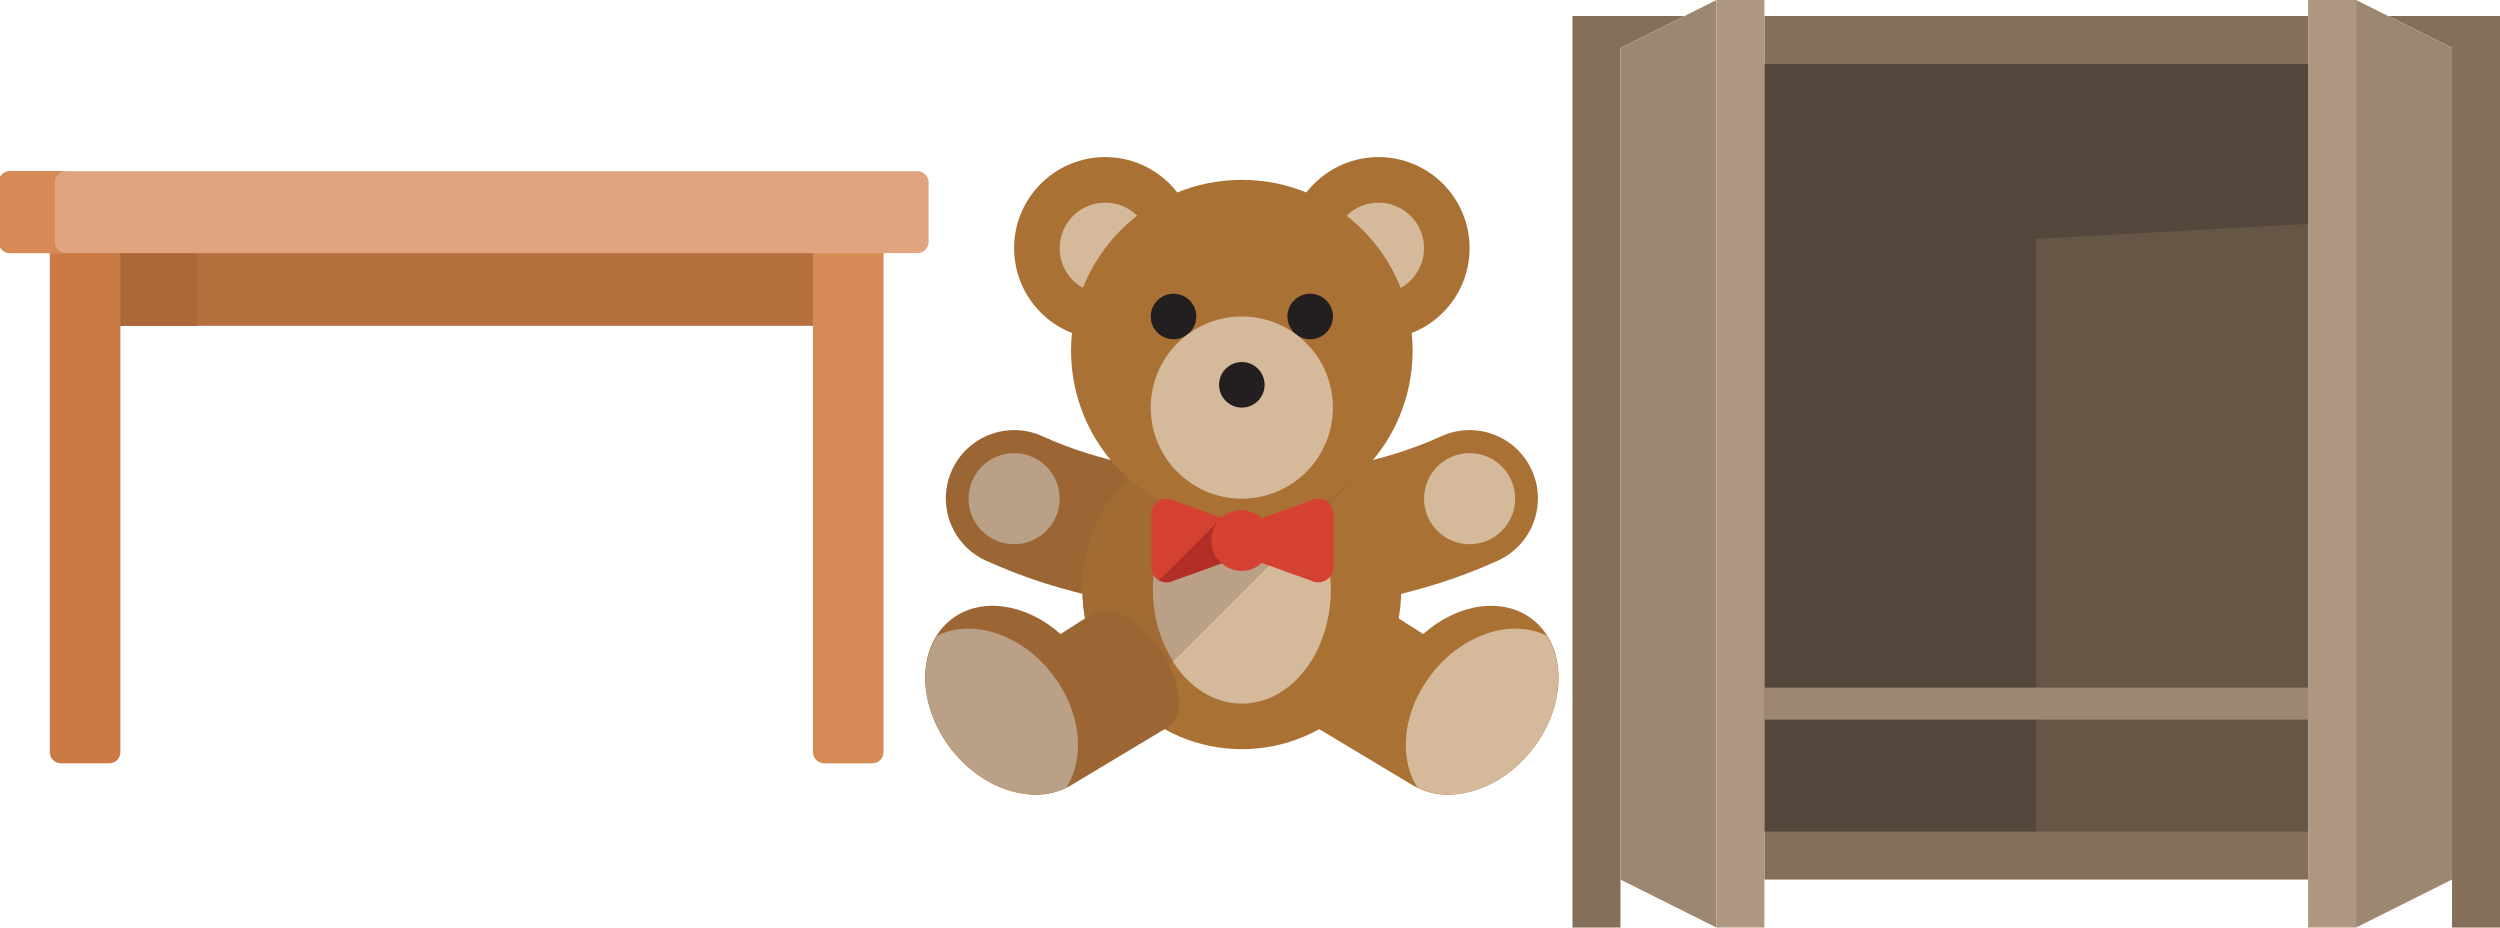 <?xml version="1.0" encoding="UTF-8" standalone="no"?>
<svg
   xmlns:dc="http://purl.org/dc/elements/1.1/"
   xmlns:cc="http://creativecommons.org/ns#"
   xmlns:rdf="http://www.w3.org/1999/02/22-rdf-syntax-ns#"
   xmlns:svg="http://www.w3.org/2000/svg"
   xmlns="http://www.w3.org/2000/svg"
   viewBox="0 0 156.331 58"
   version="1.1"
   id="svg481"
   width="156.331"
   height="58">
  <defs
     id="defs485" />
  <title
     id="title444">Layer closet</title>
  <style
     type="text/css"
     id="style446">
    .st0{fill:#847059;}
    .st1{fill:#665646;}
    .st2{fill:#54473B;}
    .st3{fill:#9E8771;}
    .st4{fill:#AF9680;}
    .st5{fill:none;stroke:#382016;stroke-width:2;stroke-miterlimit:10;}
    .st6{fill:none;stroke:#E0E1E2;stroke-width:2;stroke-linecap:round;stroke-miterlimit:10;}
  </style>
  <g
     id="g1220"
     transform="matrix(-1,0,0,1,156.331,0)">
    <g
       id="g_closet1">
      <rect
         x="12"
         y="1"
         class="st0"
         width="34"
         height="54"
         id="rect448" />
      <polygon
         class="st0"
         points="3,3 7,1 0,1 0,58 3,58 3,55 "
         id="polygon450" />
      <polygon
         class="st0"
         points="58,1 51,1 55,3 55,55 55,58 58,58 "
         id="polygon452" />
      <rect
         x="12"
         y="4"
         class="st1"
         width="17"
         height="48"
         id="rect454" />
      <rect
         x="29"
         y="4"
         class="st2"
         width="17"
         height="48"
         id="rect456" />
      <polygon
         class="st3"
         points="3,55 3,3 9,0 9,58 "
         id="polygon458" />
      <rect
         x="9"
         class="st4"
         width="3"
         height="58"
         id="rect460"
         y="0" />
      <polygon
         class="st3"
         points="55,55 55,3 49,0 49,58 "
         id="polygon462" />
      <rect
         x="46"
         class="st4"
         width="3"
         height="58"
         id="rect464"
         y="0" />
      <path
         class="st5"
         d="M 29,19"
         id="path466" />
      <path
         class="st5"
         d="M 12,19"
         id="path468" />
      <path
         class="st6"
         d="M 43,12"
         id="path470" />
      <path
         class="st6"
         d="M 32,12"
         id="path472" />
      <polygon
         class="st2"
         points="29,4 30.1,15 12,14 12,4 "
         id="polygon474" />
      <rect
         x="12"
         y="43"
         class="st3"
         width="34"
         height="2"
         id="rect476" />
      <line
         class="st3"
         x1="46"
         y1="13"
         x2="46"
         y2="15"
         id="line478" />
    </g>
    <g
       id="g753"
       transform="matrix(0.089,0,0,0.089,58.737,9.823)">
      <path
         style="fill:#9b6534"
         d="m 427.658,219.87 c -11.016,-24.117 -39.484,-34.718 -63.61,-23.703 -39.266,17.953 -89,27.836 -140.047,27.836 -0.09,0 -0.176,-0.008 -0.266,-0.008 v 96 c 0.09,0 0.176,0.008 0.266,0.008 65.453,0 127.687,-12.633 179.953,-36.523 24.11,-11.024 34.72,-39.501 23.704,-63.61 z"
         id="path629" />
      <path
         style="fill:#aa7135"
         d="m 20.346,219.87 c 11.016,-24.117 39.484,-34.718 63.61,-23.703 39.266,17.953 89,27.836 140.047,27.836 0.09,0 0.176,-0.008 0.266,-0.008 v 96 c -0.09,0 -0.176,0.008 -0.266,0.008 C 158.55,320.003 96.316,307.37 44.05,283.48 19.939,272.456 9.33,243.979 20.346,219.87 Z"
         id="path631" />
      <circle
         style="fill:#b9a086"
         cx="384.036"
         cy="240"
         r="32"
         id="circle633" />
      <circle
         style="fill:#aa7135"
         cx="224.036"
         cy="304"
         r="112"
         id="circle635" />
      <ellipse
         style="fill:#d5b99b"
         cx="224.036"
         cy="304"
         rx="62.512"
         ry="80"
         id="ellipse637" />
      <path
         style="fill:#a26b34"
         d="m 224.002,192.002 c -31.363,0 -59.676,12.926 -80.008,33.698 l 158.309,158.31 c 20.774,-20.332 33.699,-48.645 33.699,-80.008 0,-61.855 -50.145,-112 -112,-112 z"
         id="path639" />
      <path
         style="fill:#b9a086"
         d="m 224.004,224.002 c -20.383,0 -38.309,12.672 -49.718,31.988 l 98.098,98.098 c 8.699,-13.744 14.129,-31.019 14.129,-50.086 -10e-4,-44.183 -27.986,-80 -62.509,-80 z"
         id="path641" />
      <g
         id="g647">
        <circle
           style="fill:#aa7135"
           cx="320.036"
           cy="64"
           r="64"
           id="circle643" />
        <circle
           style="fill:#aa7135"
           cx="128.004"
           cy="64"
           r="64"
           id="circle645" />
      </g>
      <g
         id="g653">
        <circle
           style="fill:#d5b99b"
           cx="128.004"
           cy="64"
           r="32"
           id="circle649" />
        <circle
           style="fill:#d5b99b"
           cx="320.036"
           cy="64"
           r="32"
           id="circle651" />
      </g>
      <circle
         style="fill:#aa7135"
         cx="224.036"
         cy="136"
         r="120"
         id="circle655" />
      <g
         id="g661">
        <circle
           style="fill:#231f20"
           cx="176.004"
           cy="112"
           r="16"
           id="circle657" />
        <circle
           style="fill:#231f20"
           cx="272.036"
           cy="112"
           r="16"
           id="circle659" />
      </g>
      <circle
         style="fill:#d5b99b"
         cx="224.036"
         cy="176"
         r="64"
         id="circle663" />
      <circle
         style="fill:#231f20"
         cx="224.036"
         cy="160"
         r="16"
         id="circle665" />
      <circle
         style="fill:#d5b99b"
         cx="64.004"
         cy="240"
         r="32"
         id="circle667" />
      <path
         style="fill:#d64231"
         d="m 272.408,241.089 c 7.085,-3.443 15.329,1.717 15.329,9.594 v 37.434 c 0,7.877 -8.245,13.037 -15.329,9.594 l -48.671,-17.442 v -21.542 z"
         id="path669" />
      <path
         style="fill:#b22f28"
         d="m 282.195,297.333 -43.886,-43.886 -14.573,5.28 v 21.542 l 48.672,17.442 c 3.35,1.627 6.912,1.219 9.787,-0.378 z"
         id="path671" />
      <path
         style="fill:#d64231"
         d="m 224.087,248.067 c -5.5,0 -10.406,2.225 -14.187,5.646 l -34.836,-12.625 c -7.082,-3.443 -15.328,1.717 -15.328,9.594 v 37.434 c 0,7.879 8.246,13.039 15.328,9.594 l 34.969,-12.531 c 3.77,3.358 8.614,5.554 14.054,5.554 11.785,0 21.336,-9.55 21.336,-21.332 0,-11.783 -9.55,-21.334 -21.336,-21.334 z"
         id="path673" />
      <path
         style="fill:#aa7135"
         d="M 117.781,321.549 96.627,335.112 C 72.549,313.729 40.674,308.594 19.81,324.815 c -24.418,18.984 -24.426,59.82 -0.019,91.215 14.566,18.74 36.543,31.973 60.211,31.973 8.211,0 17.279,-2.651 23.898,-6.603 l 67.15,-40.298 c 29.299,-17.339 -21.207,-99.008 -53.269,-79.553 z"
         id="path675" />
      <path
         style="fill:#d5b99b"
         d="M 90.724,363.194 C 68.638,334.788 34.243,324.088 9.786,336.327 -3.655,357.499 -0.495,389.938 19.79,416.03 c 22.086,28.406 56.484,39.103 80.938,26.863 13.438,-21.17 10.278,-53.609 -10.004,-79.699 z"
         id="path677" />
      <path
         style="fill:#9b6534"
         d="m 330.222,321.549 21.154,13.563 c 24.078,-21.383 55.953,-26.518 76.817,-10.297 24.418,18.984 24.426,59.82 0.019,91.215 -14.566,18.74 -36.543,31.973 -60.211,31.973 -8.211,0 -17.279,-2.651 -23.898,-6.603 l -67.15,-40.298 c -29.299,-17.339 21.207,-99.008 53.269,-79.553 z"
         id="path679" />
      <path
         style="fill:#b9a086"
         d="m 357.279,363.194 c 22.086,-28.406 56.481,-39.106 80.938,-26.867 13.442,21.172 10.282,53.611 -10.004,79.703 -22.086,28.406 -56.484,39.103 -80.938,26.863 -13.437,-21.17 -10.277,-53.609 10.004,-79.699 z"
         id="path681" />
    </g>
    <g
       id="g_table1"
       transform="matrix(0.117,0,0,0.117,98.263,10.701)">
      <path
         id="svg_3"
         fill="#b46f3d"
         d="M 42.951,21.914 H 450.834 V 82.677 H 42.951 Z" />
      <path
         id="svg_5"
         fill="#ab6839"
         d="m 390.834,21.914 h 60 v 60.763 h -60 z" />
      <path
         id="svg_7"
         fill="#d68b56"
         d="M 55.825,316.502 H 30.077 c -3.314,0 -6,-2.686 -6,-6 V 43.828 l 18.874,-10 18.874,10 v 266.674 c 0,3.314 -2.687,6 -6,6 z" />
      <path
         id="svg_9"
         fill="#ca7b44"
         d="M 463.707,316.502 H 437.96 c -3.314,0 -6,-2.686 -6,-6 V 43.828 l 18.874,-10 18.874,10 v 266.674 c -0.001,3.314 -2.687,6 -6.001,6 z" />
      <path
         id="svg_11"
         fill="#e0a57f"
         d="m 491,43.828 h -21.293 l -8.128,-0.015 -0.5,0.015 H 6 c -3.314,0 -6,-2.686 -6,-6 V 6 C 0,2.686 2.686,0 6,0 h 485 c 3.314,0 6,2.686 6,6 v 31.827 c 0,3.314 -2.686,6.001 -6,6.001 z" />
      <path
         id="svg_13"
         fill="#d68b56"
         d="m 491,0 h -30 c 3.314,0 6,2.686 6,6 v 31.827 c 0,3.314 -2.686,6 -6,6 h 30 c 3.314,0 6,-2.686 6,-6 V 6 c 0,-3.314 -2.686,-6 -6,-6 z" />
    </g>
  </g>
</svg>
